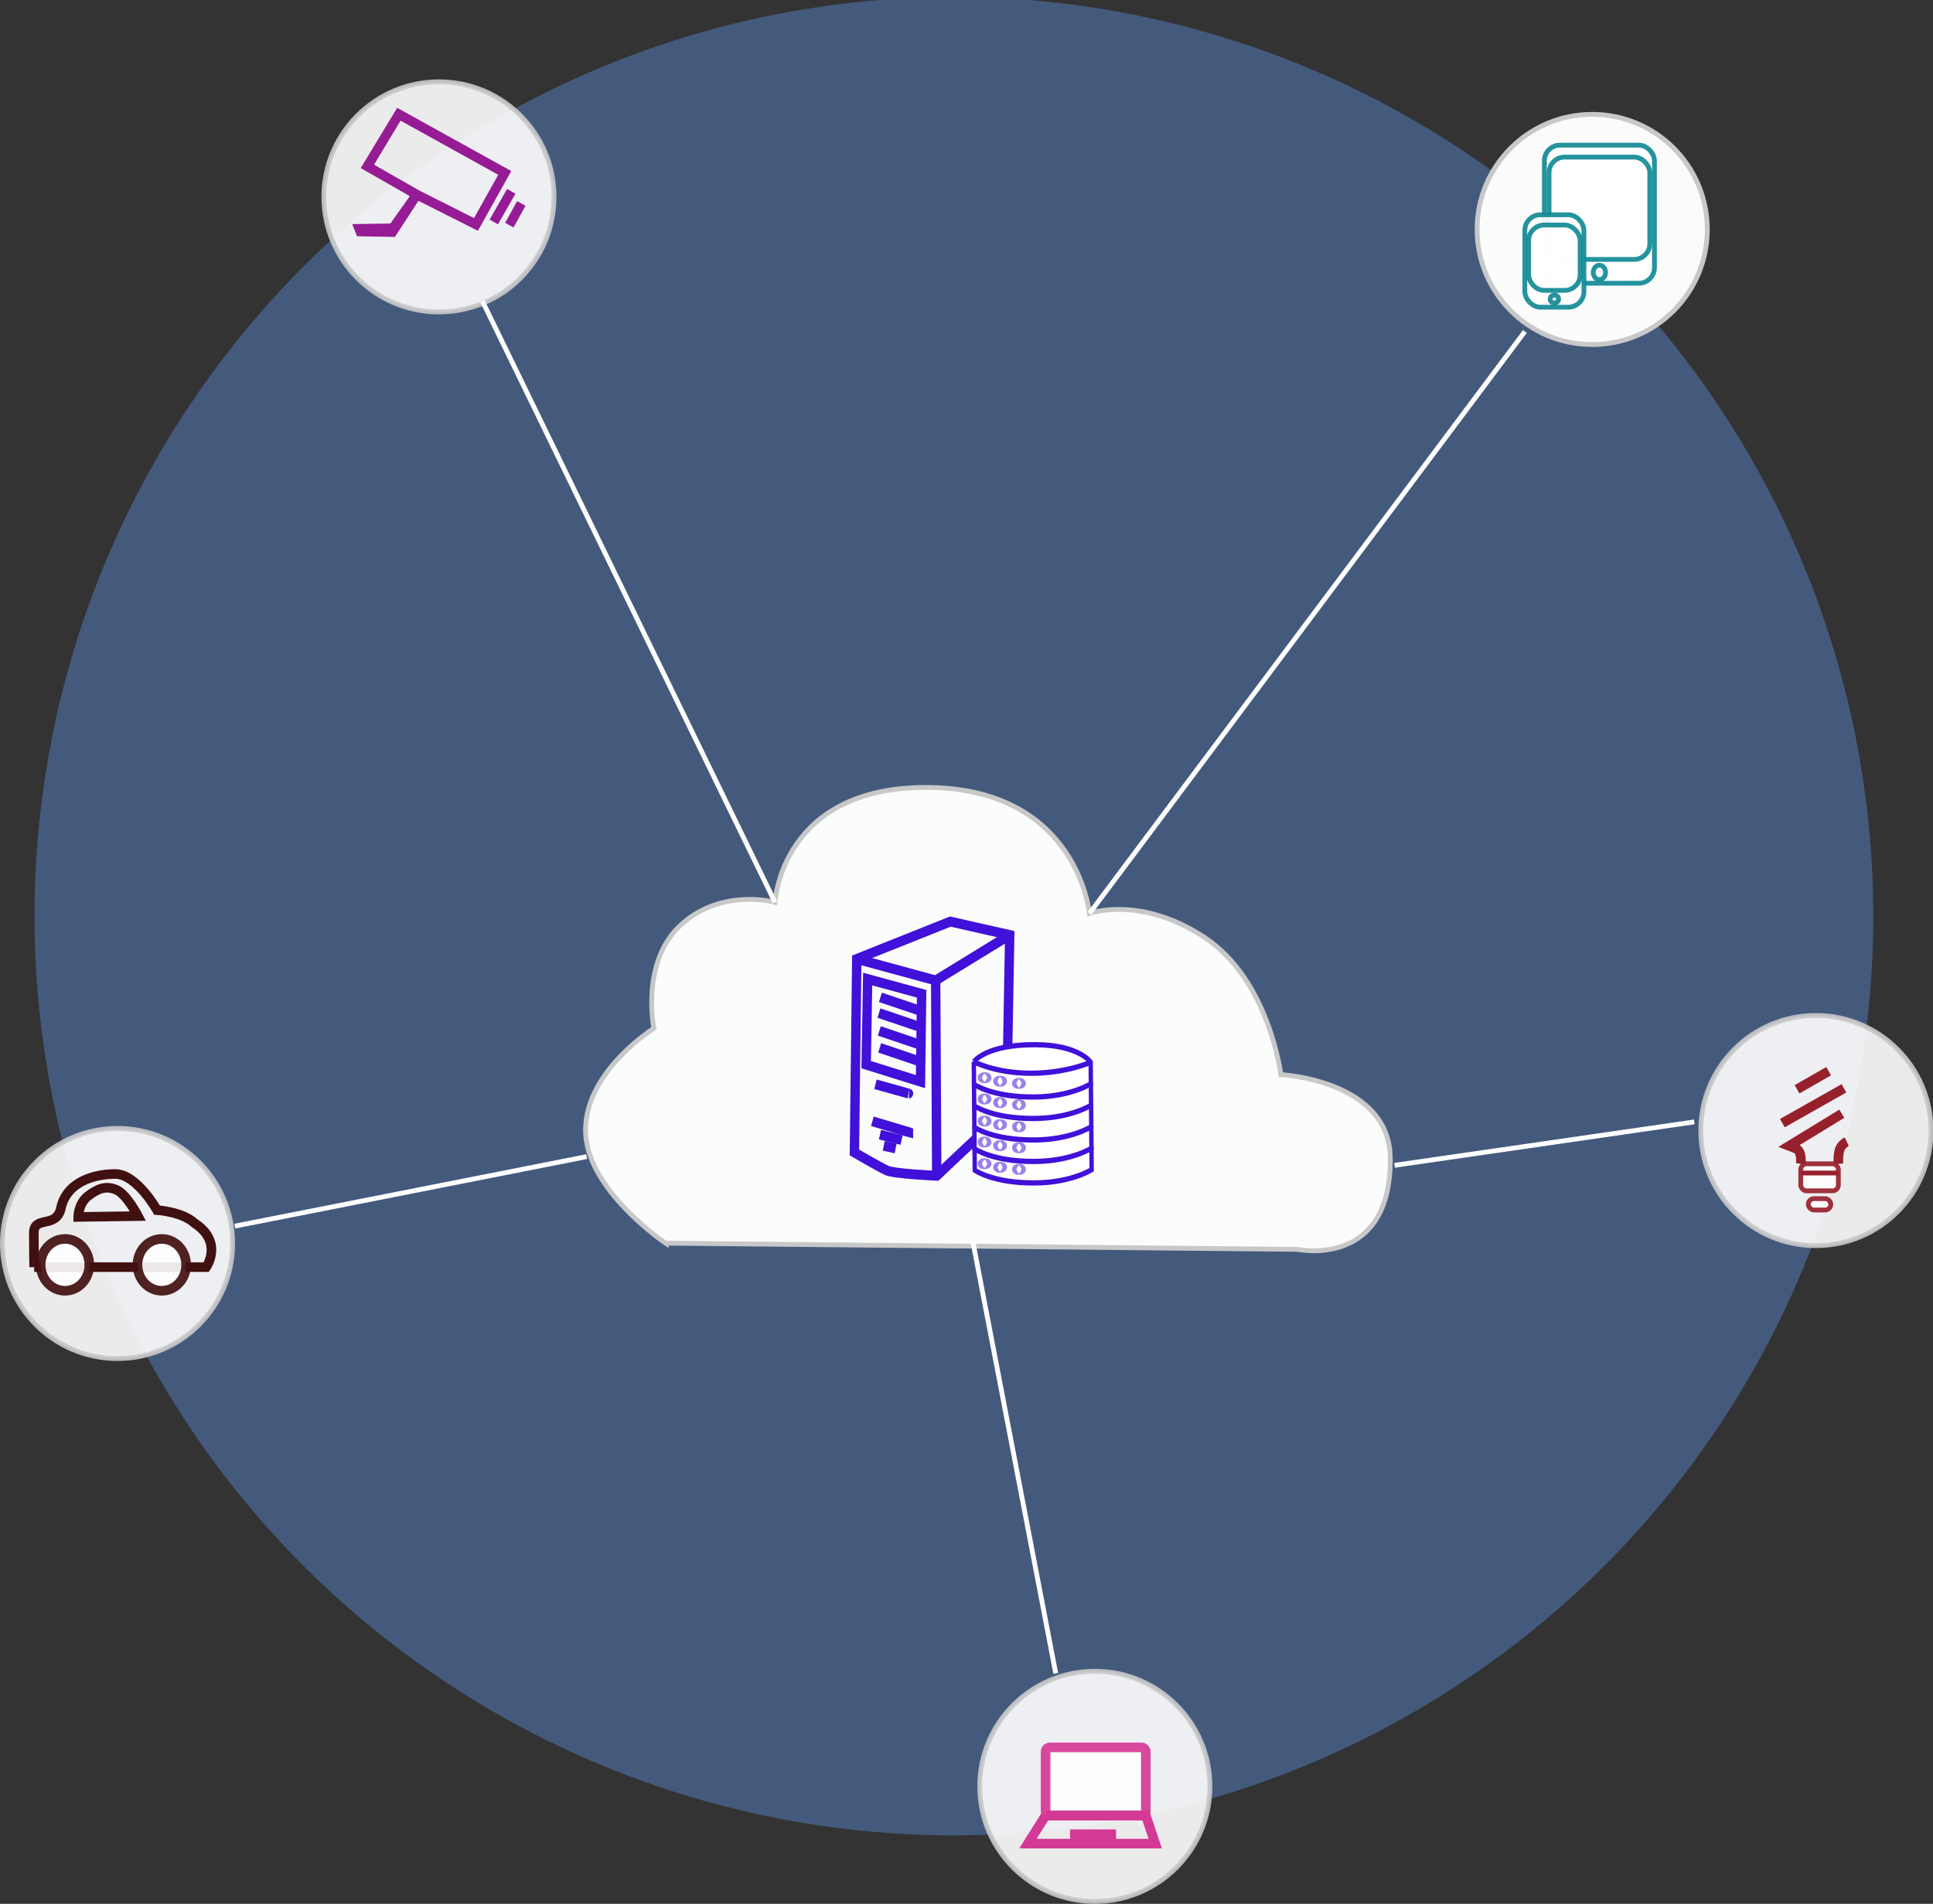 <?xml version="1.0" encoding="UTF-8" standalone="no"?>
<!-- Created with Inkscape (http://www.inkscape.org/) -->

<svg
   xmlns:dc="http://purl.org/dc/elements/1.1/"
   xmlns:cc="http://creativecommons.org/ns#"
   xmlns:rdf="http://www.w3.org/1999/02/22-rdf-syntax-ns#"
   xmlns:svg="http://www.w3.org/2000/svg"
   xmlns="http://www.w3.org/2000/svg"
   xmlns:sodipodi="http://sodipodi.sourceforge.net/DTD/sodipodi-0.dtd"
   xmlns:inkscape="http://www.inkscape.org/namespaces/inkscape"
   width="403"
   height="397"
   viewBox="0 0 106.627 105.04"
   version="1.1"
   id="svg2434"
   inkscape:version="0.92.4 (5da689c313, 2019-01-14)"
   sodipodi:docname="background_iot.svg">
  <rect x="0" y="0" width="106.627" height="105.04" fill="#333333" stroke="none"/>
  <defs
     id="defs2428" />
  <sodipodi:namedview
     id="base"
     pagecolor="#ffffff"
     bordercolor="#666666"
     borderopacity="1.0"
     inkscape:pageopacity="0.0"
     inkscape:pageshadow="2"
     inkscape:zoom="0.35"
     inkscape:cx="-81.428571"
     inkscape:cy="560"
     inkscape:document-units="mm"
     inkscape:current-layer="layer1"
     showgrid="false"
     units="px"
     inkscape:window-width="1920"
     inkscape:window-height="1001"
     inkscape:window-x="-9"
     inkscape:window-y="-9"
     inkscape:window-maximized="1" />
  <g
     inkscape:label="Layer 1"
     inkscape:groupmode="layer"
     id="layer1"
     transform="translate(0,-191.96)">
    <g
       transform="translate(-190.021,164.55)"
       id="g3232">
      <g
         id="g1640">
        <ellipse
           style="opacity:0.92;fill:#639fff;fill-opacity:0.392;stroke:none;stroke-width:0.265;stroke-miterlimit:4;stroke-dasharray:none;stroke-dashoffset:0;stroke-opacity:1"
           id="path4528"
           cx="242.639"
           cy="77.958"
           rx="50.714"
           ry="50.714" />
        <g
           id="g1556">
          <ellipse
             ry="6.35"
             rx="6.35"
             cy="40.069"
             cx="277.849"
             id="path6471"
             style="opacity:1;fill:#ffffff;fill-opacity:0.98;stroke:#c8c8c8;stroke-width:0.265;stroke-miterlimit:4;stroke-dasharray:none;stroke-dashoffset:0;stroke-opacity:1" />
        </g>
        <rect
           style="opacity:0.92;fill:#ffffff;fill-opacity:0.98;stroke:#128a96;stroke-width:0.265;stroke-miterlimit:4;stroke-dasharray:none;stroke-dashoffset:0;stroke-opacity:1"
           id="rect6516"
           width="6.071"
           height="7.618"
           x="275.212"
           y="35.418"
           ry="0.861" />
        <path
           style="fill:#ffffff;fill-opacity:0.98;stroke:#c8c8c8;stroke-width:0.265px;stroke-linecap:butt;stroke-linejoin:miter;stroke-opacity:1"
           d="m 226.737,95.999 34.848,0.342 c 0,0 5.189,1.107 5.125,-5.043 -0.045,-4.294 -6.034,-4.599 -6.034,-4.599 0,0 -0.646,-5.213 -4.202,-7.563 -3.556,-2.351 -6.357,-1.329 -6.357,-1.329 0,0 -0.646,-6.848 -8.835,-6.95 -8.189,-0.102 -8.512,6.337 -8.512,6.337 0,0 -2.909,-0.818 -5.172,1.227 -2.263,2.044 -1.508,5.724 -1.508,5.724 0,0 -3.771,2.351 -3.771,5.621 0,3.271 4.418,6.235 4.418,6.235 z"
           id="path6454"
           inkscape:connector-curvature="0"
           sodipodi:nodetypes="ccscccscccscc" />
        <ellipse
           style="opacity:0.92;fill:#ffffff;fill-opacity:0.98;stroke:#c8c8c8;stroke-width:0.265;stroke-miterlimit:4;stroke-dasharray:none;stroke-dashoffset:0;stroke-opacity:1"
           id="path6471-9"
           cx="250.414"
           cy="125.968"
           rx="6.35"
           ry="6.35" />
        <path
           style="fill:none;stroke:#ffffff;stroke-width:0.265px;stroke-linecap:butt;stroke-linejoin:miter;stroke-opacity:1"
           d="m 222.38,91.225 -19.408,3.834"
           id="path6510"
           inkscape:connector-curvature="0" />
        <path
           style="fill:none;stroke:#ffffff;stroke-width:0.265px;stroke-linecap:butt;stroke-linejoin:miter;stroke-opacity:1"
           d="m 243.705,96.017 4.553,23.721"
           id="path6512"
           inkscape:connector-curvature="0" />
        <path
           style="fill:none;stroke:#ffffff;stroke-width:0.265px;stroke-linecap:butt;stroke-linejoin:miter;stroke-opacity:1"
           d="m 266.947,91.704 16.533,-2.396"
           id="path6514"
           inkscape:connector-curvature="0" />
        <ellipse
           style="opacity:0.92;fill:#ffffff;fill-opacity:0.98;stroke:#128a96;stroke-width:0.265;stroke-miterlimit:4;stroke-dasharray:none;stroke-dashoffset:0;stroke-opacity:1"
           id="path6520"
           cx="278.247"
           cy="42.439"
           rx="0.34"
           ry="0.397" />
        <rect
           style="opacity:0.92;fill:#ffffff;fill-opacity:0.98;stroke:#128a96;stroke-width:0.265;stroke-miterlimit:4;stroke-dasharray:none;stroke-dashoffset:0;stroke-opacity:1"
           id="rect6539"
           width="5.557"
           height="5.644"
           x="275.469"
           y="36.077"
           ry="0.861" />
        <rect
           style="opacity:0.92;fill:#ffffff;fill-opacity:0.98;stroke:#128a96;stroke-width:0.265;stroke-miterlimit:4;stroke-dasharray:none;stroke-dashoffset:0;stroke-opacity:1"
           id="rect6518"
           width="3.259"
           height="5.1"
           x="274.133"
           y="39.259"
           ry="0.861" />
        <ellipse
           style="opacity:0.92;fill:#ffffff;fill-opacity:0.98;stroke:#128a96;stroke-width:0.265;stroke-miterlimit:4;stroke-dasharray:none;stroke-dashoffset:0;stroke-opacity:1"
           id="path6520-4"
           cx="275.762"
           cy="43.911"
           rx="0.232"
           ry="0.222" />
        <rect
           style="opacity:0.92;fill:#ffffff;fill-opacity:0.98;stroke:#128a96;stroke-width:0.265;stroke-miterlimit:4;stroke-dasharray:none;stroke-dashoffset:0;stroke-opacity:1"
           id="rect6541"
           width="2.844"
           height="3.607"
           x="274.341"
           y="39.825"
           ry="0.861" />
        <path
           style="fill:none;stroke:#ffffff;stroke-width:0.265px;stroke-linecap:butt;stroke-linejoin:miter;stroke-opacity:1"
           d="M 250.118,77.806 274.135,45.7"
           id="path6506"
           inkscape:connector-curvature="0" />
        <ellipse
           style="opacity:0.92;fill:#ffffff;fill-opacity:0.98;stroke:#c8c8c8;stroke-width:0.265;stroke-miterlimit:4;stroke-dasharray:none;stroke-dashoffset:0;stroke-opacity:1"
           id="path6471-2"
           cx="214.234"
           cy="38.272"
           rx="6.35"
           ry="6.35" />
        <path
           style="fill:none;stroke:#ffffff;stroke-width:0.265px;stroke-linecap:butt;stroke-linejoin:miter;stroke-opacity:1"
           d="M 232.771,77.193 216.63,44.022"
           id="path6508"
           inkscape:connector-curvature="0" />
        <path
           style="fill:none;stroke:#961c96;stroke-width:0.529;stroke-linecap:butt;stroke-linejoin:miter;stroke-miterlimit:4;stroke-dasharray:none;stroke-opacity:1"
           d="m 209.837,40.033 1.857,-0.03 1.318,-1.857 -2.726,-1.557 1.737,-2.875 5.84,3.235 -1.587,2.845 -3.265,-1.647 -1.348,2.067 -1.767,-0.03 z"
           id="path6697"
           inkscape:connector-curvature="0"
           sodipodi:nodetypes="ccccccccccc" />
        <ellipse
           style="opacity:0.92;fill:#ffffff;fill-opacity:0.98;stroke:#c8c8c8;stroke-width:0.265;stroke-miterlimit:4;stroke-dasharray:none;stroke-dashoffset:0;stroke-opacity:1"
           id="path6471-5"
           cx="290.189"
           cy="89.787"
           rx="6.35"
           ry="6.35" />
        <rect
           style="opacity:0.92;fill:#ffffff;fill-opacity:0.98;stroke:#96212d;stroke-width:0.265;stroke-miterlimit:4;stroke-dasharray:none;stroke-dashoffset:0;stroke-opacity:1"
           id="rect6598"
           width="1.241"
           height="0.628"
           x="289.77"
           y="93.542"
           ry="0.314" />
        <rect
           style="opacity:0.92;fill:#ffffff;fill-opacity:0.98;stroke:#96212d;stroke-width:0.265;stroke-miterlimit:4;stroke-dasharray:none;stroke-dashoffset:0;stroke-opacity:1"
           id="rect6600"
           width="2.073"
           height="1.49"
           x="289.354"
           y="91.621"
           ry="0.314" />
        <path
           style="fill:none;stroke:#96212d;stroke-width:0.529;stroke-linecap:butt;stroke-linejoin:miter;stroke-miterlimit:4;stroke-dasharray:none;stroke-opacity:1"
           d="m 288.338,89.377 3.397,-1.921"
           id="path6608"
           inkscape:connector-curvature="0"
           sodipodi:nodetypes="cc" />
        <path
           style="fill:none;stroke:#96212d;stroke-width:0.529;stroke-linecap:butt;stroke-linejoin:miter;stroke-miterlimit:4;stroke-dasharray:none;stroke-opacity:1"
           d="m 289.15,87.509 1.742,-0.999"
           id="path6610"
           inkscape:connector-curvature="0"
           sodipodi:nodetypes="cc" />
        <path
           style="fill:none;stroke:#96212d;stroke-width:0.529;stroke-linecap:butt;stroke-linejoin:miter;stroke-miterlimit:4;stroke-dasharray:none;stroke-opacity:1"
           d="m 289.354,91.621 c 0,0 0.096,-0.7 -0.273,-0.844 -0.368,-0.144 -0.368,-0.144 -0.368,-0.144 l 2.906,-1.777"
           id="path6606"
           inkscape:connector-curvature="0" />
        <path
           style="fill:none;stroke:#96212d;stroke-width:0.529;stroke-linecap:butt;stroke-linejoin:miter;stroke-miterlimit:4;stroke-dasharray:none;stroke-opacity:1"
           d="m 291.427,91.621 c 0,0 -0.027,-0.467 0.068,-0.772 0.096,-0.305 0.396,-0.449 0.396,-0.449"
           id="path6612"
           inkscape:connector-curvature="0" />
        <path
           style="fill:none;stroke:#96212d;stroke-width:0.265px;stroke-linecap:butt;stroke-linejoin:miter;stroke-opacity:1"
           d="m 289.354,92.128 h 2.073"
           id="path6634"
           inkscape:connector-curvature="0" />
        <g
           id="g2525"
           style="stroke:#d43996;stroke-opacity:1">
          <rect
             ry="0.235"
             y="123.818"
             x="247.698"
             height="3.759"
             width="5.528"
             id="rect6675"
             style="opacity:0.92;fill:#ffffff;fill-opacity:0.98;stroke:#d43996;stroke-width:0.529;stroke-miterlimit:4;stroke-dasharray:none;stroke-dashoffset:0;stroke-opacity:1" />
          <path
             inkscape:connector-curvature="0"
             id="path6677"
             d="m 247.698,127.578 -0.975,1.548 h 7.023 l -0.52,-1.548 h -5.528 v 0"
             style="fill:none;stroke:#d43996;stroke-width:0.529;stroke-linecap:butt;stroke-linejoin:miter;stroke-miterlimit:4;stroke-dasharray:none;stroke-opacity:1" />
          <path
             inkscape:connector-curvature="0"
             id="path6679"
             d="m 249.049,128.61 h 2.536"
             style="fill:none;stroke:#d43996;stroke-width:0.529;stroke-linecap:butt;stroke-linejoin:miter;stroke-miterlimit:4;stroke-dasharray:none;stroke-opacity:1" />
        </g>
        <path
           style="fill:none;stroke:#961c96;stroke-width:0.529;stroke-linecap:butt;stroke-linejoin:miter;stroke-miterlimit:4;stroke-dasharray:none;stroke-opacity:1"
           d="m 217.26,39.656 0.964,-1.69"
           id="path6699"
           inkscape:connector-curvature="0"
           sodipodi:nodetypes="cc" />
        <path
           style="fill:none;stroke:#961c96;stroke-width:0.529;stroke-linecap:butt;stroke-linejoin:miter;stroke-miterlimit:4;stroke-dasharray:none;stroke-opacity:1"
           d="m 218.118,39.832 0.659,-1.198"
           id="path6703"
           inkscape:connector-curvature="0" />
        <ellipse
           style="opacity:0.92;fill:#ffffff;fill-opacity:0.98;stroke:#c8c8c8;stroke-width:0.265;stroke-miterlimit:4;stroke-dasharray:none;stroke-dashoffset:0;stroke-opacity:1"
           id="path6471-3"
           cx="196.503"
           cy="96.017"
           rx="6.35"
           ry="6.35" />
        <g
           id="g17200"
           transform="translate(-153.02,2.074)"
           style="stroke:#4110d9;stroke-opacity:1">
          <g
             style="stroke:#4110d9;stroke-width:0.984;stroke-opacity:1"
             transform="matrix(0.991,0.032,-0.033,1.041,148.266,-5.206)"
             id="g10316">
            <path
               style="fill:none;stroke:#4110d9;stroke-width:0.521;stroke-linecap:butt;stroke-linejoin:miter;stroke-miterlimit:4;stroke-dasharray:none;stroke-opacity:1"
               d="m 246.65,72.581 5.136,-2.138 3.327,0.61 0.134,9.261 -3.768,3.61 c 0,0 -2.364,-0.024 -2.795,-0.2 -0.431,-0.176 -1.823,-0.891 -1.823,-0.891 z"
               id="path8717"
               inkscape:connector-curvature="0" />
            <path
               style="fill:none;stroke:#4110d9;stroke-width:0.521;stroke-linecap:butt;stroke-linejoin:miter;stroke-miterlimit:4;stroke-dasharray:none;stroke-opacity:1"
               d="m 246.65,72.581 4.426,1.002 4.037,-2.531"
               id="path8719"
               inkscape:connector-curvature="0"
               sodipodi:nodetypes="ccc" />
            <path
               style="fill:none;stroke:#4110d9;stroke-width:0.521;stroke-linecap:butt;stroke-linejoin:miter;stroke-miterlimit:4;stroke-dasharray:none;stroke-opacity:1"
               d="m 251.076,73.584 0.403,10.34"
               id="path8721"
               inkscape:connector-curvature="0"
               sodipodi:nodetypes="cc" />
            <path
               style="fill:none;stroke:#4110d9;stroke-width:0.521;stroke-linecap:butt;stroke-linejoin:miter;stroke-miterlimit:4;stroke-dasharray:none;stroke-opacity:1"
               d="m 247.292,73.627 3.026,0.688 0.091,4.653 -3.049,-0.807 z"
               id="path8723"
               inkscape:connector-curvature="0"
               sodipodi:nodetypes="ccccc" />
            <path
               style="fill:none;stroke:#4110d9;stroke-width:0.521;stroke-linecap:butt;stroke-linejoin:miter;stroke-miterlimit:4;stroke-dasharray:none;stroke-opacity:1"
               d="m 248.033,74.573 c 2.289,0.664 2.312,0.664 2.312,0.664"
               id="path8725"
               inkscape:connector-curvature="0" />
            <path
               style="fill:none;stroke:#4110d9;stroke-width:0.521;stroke-linecap:butt;stroke-linejoin:miter;stroke-miterlimit:4;stroke-dasharray:none;stroke-opacity:1"
               d="m 247.98,75.41 c 2.289,0.664 2.312,0.664 2.312,0.664"
               id="path8725-8"
               inkscape:connector-curvature="0" />
            <path
               style="fill:none;stroke:#4110d9;stroke-width:0.521;stroke-linecap:butt;stroke-linejoin:miter;stroke-miterlimit:4;stroke-dasharray:none;stroke-opacity:1"
               d="m 248.032,76.354 c 2.289,0.664 2.312,0.664 2.312,0.664"
               id="path8725-1"
               inkscape:connector-curvature="0" />
            <path
               style="fill:none;stroke:#4110d9;stroke-width:0.521;stroke-linecap:butt;stroke-linejoin:miter;stroke-miterlimit:4;stroke-dasharray:none;stroke-opacity:1"
               d="m 248.082,77.25 c 2.289,0.664 2.312,0.664 2.312,0.664"
               id="path8725-3"
               inkscape:connector-curvature="0" />
            <path
               style="fill:none;stroke:#4110d9;stroke-width:0.521;stroke-linecap:butt;stroke-linejoin:miter;stroke-miterlimit:4;stroke-dasharray:none;stroke-opacity:1"
               d="m 247.911,79.185 c 1.904,0.44 1.88,0.44 1.88,0.44"
               id="path8754"
               inkscape:connector-curvature="0" />
            <path
               style="fill:none;stroke:#4110d9;stroke-width:0.521;stroke-linecap:butt;stroke-linejoin:miter;stroke-miterlimit:4;stroke-dasharray:none;stroke-opacity:1"
               d="m 247.804,81.15 c 2.262,0.571 2.286,0.57 2.286,0.57"
               id="path8756"
               inkscape:connector-curvature="0" />
            <path
               style="fill:none;stroke:#4110d9;stroke-width:0.521;stroke-linecap:butt;stroke-linejoin:miter;stroke-miterlimit:4;stroke-dasharray:none;stroke-opacity:1"
               d="m 248.25,81.845 1.213,0.247"
               id="path8758"
               inkscape:connector-curvature="0" />
            <path
               style="fill:none;stroke:#4110d9;stroke-width:0.521;stroke-linecap:butt;stroke-linejoin:miter;stroke-miterlimit:4;stroke-dasharray:none;stroke-opacity:1"
               d="m 248.48,82.429 0.665,0.122"
               id="path8760"
               inkscape:connector-curvature="0" />
          </g>
          <g
             style="stroke:#4110d9;stroke-width:1.706;stroke-opacity:1"
             transform="matrix(0.535,0.01,-0.008,0.643,183.564,21.552)"
             id="g16848">
            <path
               style="fill:#ffffff;fill-opacity:1;stroke:#4110d9;stroke-width:0.451px;stroke-linecap:butt;stroke-linejoin:miter;stroke-opacity:1"
               d="m 400.041,98.137 0.047,1.937 c 0,0 1.89,1.098 6.284,0.992 3.732,-0.09 5.764,-1.228 5.764,-1.228 l -0.047,-1.843 c 0,0 -1.181,-1.465 -5.717,-1.417 -5.102,0.053 -6.331,1.559 -6.331,1.559 z"
               id="path16774"
               inkscape:connector-curvature="0"
               sodipodi:nodetypes="ccsccscc" />
            <path
               style="fill:#ffffff;fill-opacity:1;stroke:#4110d9;stroke-width:0.451px;stroke-linecap:butt;stroke-linejoin:miter;stroke-opacity:1"
               d="m 400.041,98.137 c 0,0 2.173,0.945 5.859,0.898 3.685,-0.047 6.189,-1.039 6.189,-1.039"
               id="path16776"
               inkscape:connector-curvature="0" />
            <path
               style="fill:#ffffff;fill-opacity:1;stroke:#4110d9;stroke-width:0.451px;stroke-linecap:butt;stroke-linejoin:miter;stroke-opacity:1"
               d="m 399.993,96.295 0.047,1.937 c 0,0 1.89,1.098 6.284,0.992 3.732,-0.09 5.764,-1.228 5.764,-1.228 l -0.047,-1.843 c 0,0 -1.181,-1.465 -5.717,-1.417 -5.102,0.053 -6.331,1.559 -6.331,1.559 z"
               id="path16774-5"
               inkscape:connector-curvature="0"
               sodipodi:nodetypes="ccsccscc" />
            <path
               style="fill:#ffffff;fill-opacity:1;stroke:#4110d9;stroke-width:0.451px;stroke-linecap:butt;stroke-linejoin:miter;stroke-opacity:1"
               d="m 399.993,96.295 c 0,0 2.173,0.945 5.859,0.898 3.685,-0.047 6.189,-1.039 6.189,-1.039"
               id="path16776-8"
               inkscape:connector-curvature="0" />
            <path
               style="fill:#ffffff;fill-opacity:1;stroke:#4110d9;stroke-width:0.451px;stroke-linecap:butt;stroke-linejoin:miter;stroke-opacity:1"
               d="m 399.946,94.452 0.047,1.937 c 0,0 1.89,1.098 6.284,0.992 3.732,-0.09 5.764,-1.228 5.764,-1.228 l -0.047,-1.843 c 0,0 -1.181,-1.465 -5.717,-1.417 -5.102,0.053 -6.331,1.559 -6.331,1.559 z"
               id="path16774-3"
               inkscape:connector-curvature="0"
               sodipodi:nodetypes="ccsccscc" />
            <path
               style="fill:#ffffff;fill-opacity:1;stroke:#4110d9;stroke-width:0.451px;stroke-linecap:butt;stroke-linejoin:miter;stroke-opacity:1"
               d="m 399.946,94.452 c 0,0 2.173,0.945 5.859,0.898 3.685,-0.047 6.189,-1.039 6.189,-1.039"
               id="path16776-3"
               inkscape:connector-curvature="0" />
            <path
               style="fill:#ffffff;fill-opacity:1;stroke:#4110d9;stroke-width:0.451px;stroke-linecap:butt;stroke-linejoin:miter;stroke-opacity:1"
               d="m 399.899,92.609 0.047,1.937 c 0,0 1.89,1.098 6.284,0.992 3.732,-0.09 5.764,-1.228 5.764,-1.228 l -0.047,-1.843 c 0,0 -1.181,-1.465 -5.717,-1.417 -5.102,0.053 -6.331,1.559 -6.331,1.559 z"
               id="path16774-6"
               inkscape:connector-curvature="0"
               sodipodi:nodetypes="ccsccscc" />
            <path
               style="fill:#ffffff;fill-opacity:1;stroke:#4110d9;stroke-width:0.451px;stroke-linecap:butt;stroke-linejoin:miter;stroke-opacity:1"
               d="m 399.899,92.609 c 0,0 2.173,0.945 5.859,0.898 3.685,-0.047 6.189,-1.039 6.189,-1.039"
               id="path16776-4"
               inkscape:connector-curvature="0" />
            <path
               style="fill:#ffffff;fill-opacity:1;stroke:#4110d9;stroke-width:0.451px;stroke-linecap:butt;stroke-linejoin:miter;stroke-opacity:1"
               d="m 399.851,90.767 0.047,1.937 c 0,0 1.89,1.098 6.284,0.992 3.732,-0.09 5.764,-1.228 5.764,-1.228 l -0.047,-1.843 c 0,0 -1.181,-1.465 -5.717,-1.417 -5.102,0.053 -6.331,1.559 -6.331,1.559 z"
               id="path16774-2"
               inkscape:connector-curvature="0"
               sodipodi:nodetypes="ccsccscc" />
            <path
               style="fill:#ffffff;fill-opacity:1;stroke:#4110d9;stroke-width:0.451px;stroke-linecap:butt;stroke-linejoin:miter;stroke-opacity:1"
               d="m 399.851,90.767 c 0,0 2.173,0.945 5.859,0.898 3.685,-0.047 6.189,-1.039 6.189,-1.039"
               id="path16776-42"
               inkscape:connector-curvature="0" />
          </g>
          <g
             transform="translate(-3.268,-10.591)"
             id="g17042"
             style="stroke:#4110d9;stroke-opacity:1">
            <ellipse
               style="opacity:0.527;fill:#ffffff;fill-opacity:1;stroke:#4110d9;stroke-width:0.529;stroke-miterlimit:4;stroke-dasharray:none;stroke-dashoffset:0;stroke-opacity:1"
               id="path16850"
               cx="400.621"
               cy="95.386"
               rx="0.119"
               ry="0.039" />
            <ellipse
               style="opacity:0.527;fill:#ffffff;fill-opacity:1;stroke:#4110d9;stroke-width:0.529;stroke-miterlimit:4;stroke-dasharray:none;stroke-dashoffset:0;stroke-opacity:1"
               id="path16850-2"
               cx="401.474"
               cy="95.583"
               rx="0.119"
               ry="0.039" />
            <ellipse
               style="opacity:0.527;fill:#ffffff;fill-opacity:1;stroke:#4110d9;stroke-width:0.529;stroke-miterlimit:4;stroke-dasharray:none;stroke-dashoffset:0;stroke-opacity:1"
               id="path16850-29"
               cx="402.516"
               cy="95.699"
               rx="0.119"
               ry="0.039" />
          </g>
          <g
             id="g17042-1"
             transform="translate(-3.268,-9.413)"
             style="stroke:#4110d9;stroke-opacity:1">
            <ellipse
               style="opacity:0.527;fill:#ffffff;fill-opacity:1;stroke:#4110d9;stroke-width:0.529;stroke-miterlimit:4;stroke-dasharray:none;stroke-dashoffset:0;stroke-opacity:1"
               id="path16850-1"
               cx="400.621"
               cy="95.386"
               rx="0.119"
               ry="0.039" />
            <ellipse
               style="opacity:0.527;fill:#ffffff;fill-opacity:1;stroke:#4110d9;stroke-width:0.529;stroke-miterlimit:4;stroke-dasharray:none;stroke-dashoffset:0;stroke-opacity:1"
               id="path16850-2-1"
               cx="401.474"
               cy="95.583"
               rx="0.119"
               ry="0.039" />
            <ellipse
               style="opacity:0.527;fill:#ffffff;fill-opacity:1;stroke:#4110d9;stroke-width:0.529;stroke-miterlimit:4;stroke-dasharray:none;stroke-dashoffset:0;stroke-opacity:1"
               id="path16850-29-1"
               cx="402.516"
               cy="95.699"
               rx="0.119"
               ry="0.039" />
          </g>
          <g
             id="g17042-4"
             transform="translate(-3.268,-8.196)"
             style="stroke:#4110d9;stroke-opacity:1">
            <ellipse
               style="opacity:0.527;fill:#ffffff;fill-opacity:1;stroke:#4110d9;stroke-width:0.529;stroke-miterlimit:4;stroke-dasharray:none;stroke-dashoffset:0;stroke-opacity:1"
               id="path16850-6"
               cx="400.621"
               cy="95.386"
               rx="0.119"
               ry="0.039" />
            <ellipse
               style="opacity:0.527;fill:#ffffff;fill-opacity:1;stroke:#4110d9;stroke-width:0.529;stroke-miterlimit:4;stroke-dasharray:none;stroke-dashoffset:0;stroke-opacity:1"
               id="path16850-2-2"
               cx="401.474"
               cy="95.583"
               rx="0.119"
               ry="0.039" />
            <ellipse
               style="opacity:0.527;fill:#ffffff;fill-opacity:1;stroke:#4110d9;stroke-width:0.529;stroke-miterlimit:4;stroke-dasharray:none;stroke-dashoffset:0;stroke-opacity:1"
               id="path16850-29-6"
               cx="402.516"
               cy="95.699"
               rx="0.119"
               ry="0.039" />
          </g>
          <g
             id="g17042-3"
             transform="translate(-3.268,-7.039)"
             style="stroke:#4110d9;stroke-opacity:1">
            <ellipse
               style="opacity:0.527;fill:#ffffff;fill-opacity:1;stroke:#4110d9;stroke-width:0.529;stroke-miterlimit:4;stroke-dasharray:none;stroke-dashoffset:0;stroke-opacity:1"
               id="path16850-23"
               cx="400.621"
               cy="95.386"
               rx="0.119"
               ry="0.039" />
            <ellipse
               style="opacity:0.527;fill:#ffffff;fill-opacity:1;stroke:#4110d9;stroke-width:0.529;stroke-miterlimit:4;stroke-dasharray:none;stroke-dashoffset:0;stroke-opacity:1"
               id="path16850-2-3"
               cx="401.474"
               cy="95.583"
               rx="0.119"
               ry="0.039" />
            <ellipse
               style="opacity:0.527;fill:#ffffff;fill-opacity:1;stroke:#4110d9;stroke-width:0.529;stroke-miterlimit:4;stroke-dasharray:none;stroke-dashoffset:0;stroke-opacity:1"
               id="path16850-29-2"
               cx="402.516"
               cy="95.699"
               rx="0.119"
               ry="0.039" />
          </g>
          <g
             id="g17042-7"
             transform="translate(-3.268,-5.846)"
             style="stroke:#4110d9;stroke-opacity:1">
            <ellipse
               style="opacity:0.527;fill:#ffffff;fill-opacity:1;stroke:#4110d9;stroke-width:0.529;stroke-miterlimit:4;stroke-dasharray:none;stroke-dashoffset:0;stroke-opacity:1"
               id="path16850-8"
               cx="400.621"
               cy="95.386"
               rx="0.119"
               ry="0.039" />
            <ellipse
               style="opacity:0.527;fill:#ffffff;fill-opacity:1;stroke:#4110d9;stroke-width:0.529;stroke-miterlimit:4;stroke-dasharray:none;stroke-dashoffset:0;stroke-opacity:1"
               id="path16850-2-4"
               cx="401.474"
               cy="95.583"
               rx="0.119"
               ry="0.039" />
            <ellipse
               style="opacity:0.527;fill:#ffffff;fill-opacity:1;stroke:#4110d9;stroke-width:0.529;stroke-miterlimit:4;stroke-dasharray:none;stroke-dashoffset:0;stroke-opacity:1"
               id="path16850-29-24"
               cx="402.516"
               cy="95.699"
               rx="0.119"
               ry="0.039" />
          </g>
        </g>
        <path
           style="fill:none;stroke:#411010;stroke-width:0.529;stroke-linecap:butt;stroke-linejoin:miter;stroke-miterlimit:4;stroke-dasharray:none;stroke-opacity:1"
           d="m 191.906,97.32 h 9.491 c 0,0 0.969,-1.373 -0.653,-2.433 -0.675,-0.627 -2.061,-0.712 -2.061,-0.712 0,0 -1.12,-1.992 -2.299,-1.992 -1.18,0 -2.725,0.428 -3.02,1.954 -0.295,1.06 -1.478,0.329 -1.478,1.308 0,0.979 0.02,1.876 0.02,1.876 z"
           id="path6727"
           inkscape:connector-curvature="0"
           sodipodi:nodetypes="ccccscscc" />
        <ellipse
           style="opacity:0.92;fill:#ffffff;fill-opacity:0.98;stroke:#411010;stroke-width:0.529;stroke-miterlimit:4;stroke-dasharray:none;stroke-dashoffset:0;stroke-opacity:1"
           id="path6710"
           cx="193.606"
           cy="97.195"
           rx="1.342"
           ry="1.43" />
        <ellipse
           style="opacity:0.92;fill:#ffffff;fill-opacity:0.98;stroke:#411010;stroke-width:0.529;stroke-miterlimit:4;stroke-dasharray:none;stroke-dashoffset:0;stroke-opacity:1"
           id="path6710-0"
           cx="198.946"
           cy="97.195"
           rx="1.342"
           ry="1.43" />
        <path
           style="fill:none;stroke:#411010;stroke-width:0.529;stroke-linecap:butt;stroke-linejoin:miter;stroke-miterlimit:4;stroke-dasharray:none;stroke-opacity:1"
           d="m 194.335,94.552 3.297,-0.047 c 0,0 -0.631,-1.216 -1.193,-1.45 -0.561,-0.234 -0.982,-0.094 -1.543,0.327 -0.561,0.421 -0.561,1.169 -0.561,1.169 z"
           id="path954"
           inkscape:connector-curvature="0"
           sodipodi:nodetypes="ccccc" />
      </g>
    </g>
  </g>
</svg>
